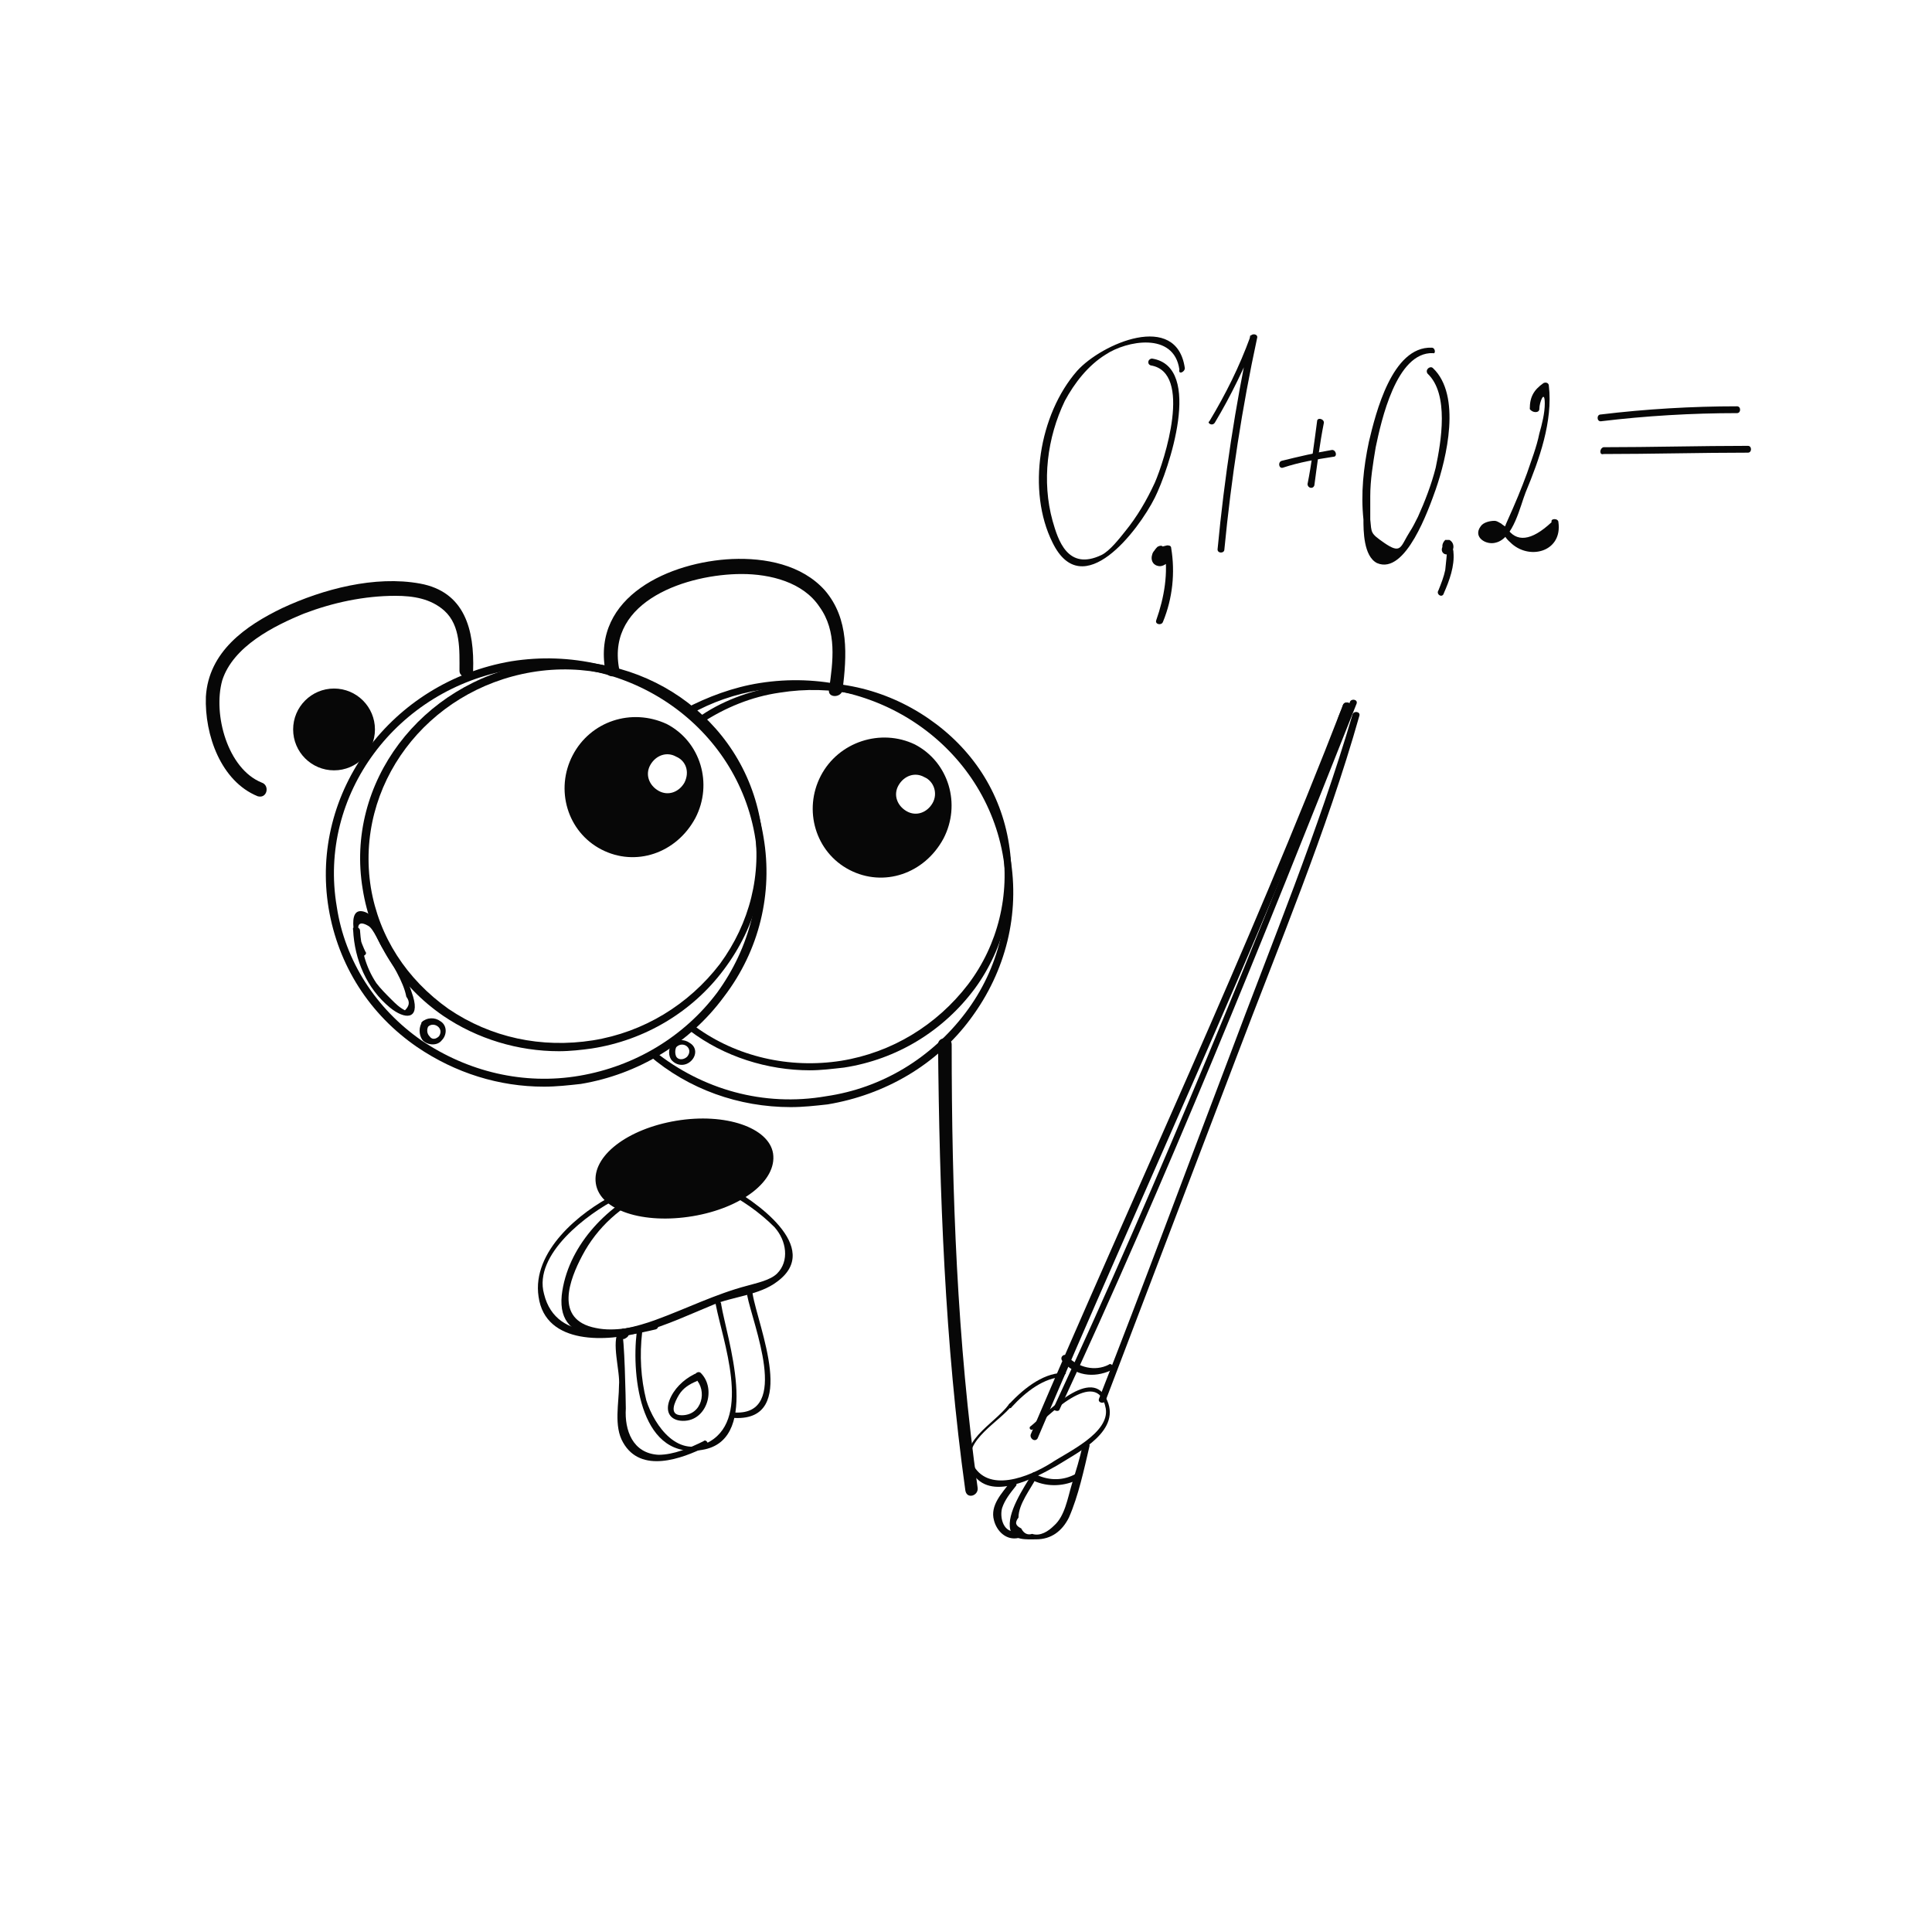 <?xml version="1.0" encoding="utf-8"?>
<!-- Generator: Adobe Illustrator 24.0.1, SVG Export Plug-In . SVG Version: 6.00 Build 0)  -->
<svg version="1.1" id="Layer_1" xmlns="http://www.w3.org/2000/svg" xmlns:xlink="http://www.w3.org/1999/xlink" x="0px" y="0px"
	 viewBox="0 0 141.7 141.7" style="enable-background:new 0 0 141.7 141.7;" xml:space="preserve">
<style type="text/css">
	.st0{fill:#070707;}
</style>
<g id="Layer_1_1_">
</g>
<g id="Layer_1_2_">
</g>
<g id="Layer_1_3_">
</g>
<g id="Layer_1_4_">
</g>
<g id="Layer_1_5_">
</g>
<g id="Layer_3">
</g>
<g id="Layer_3_1_">
</g>
<g id="Layer_1_6_">
</g>
<g id="Layer_1_7_">
</g>
<g id="Layer_1_8_">
</g>
<g id="Layer_1_9_">
</g>
<g id="Layer_1_10_">
</g>
<g id="Layer_1_11_">
</g>
<g id="Layer_1_12_">
</g>
<g id="Layer_1_13_">
</g>
<g id="Layer_1_14_">
</g>
<g id="Layer_1_15_">
</g>
<g id="Layer_1_16_">
</g>
<g id="Layer_1_17_">
</g>
<g id="Layer_1_18_">
</g>
<g id="Layer_1_19_">
</g>
<g id="Layer_1_20_">
</g>
<g>
	<g>
		<path class="st0" d="M44.8,88.2c0.2,0,0.3-0.1,0.5-0.2c0-0.1-0.1-0.2-0.2-0.4c-2.6,1.3-6.1,4.2-5.6,7.5c0.5,3.6,5.1,3.3,7.6,2.6
			c1.8-0.5,3.5-1.3,5.2-2c1.4-0.6,3.4-0.7,4.7-1.7c3.4-2.5-1.7-6-3.8-7.1c-0.2-0.1-0.4,0.3-0.2,0.4c1.4,0.7,2.7,1.6,3.8,2.7
			c0.9,1,1.1,2.5,0.2,3.4c-0.5,0.5-1.5,0.7-2.2,0.9c-2.3,0.6-4.5,1.7-6.7,2.5c-2.7,1-7.3,1.8-8.2-1.9c-0.8-2.9,3.2-5.9,5.4-7
			c0.2-0.1,0.1-0.4-0.2-0.4c-0.2,0-0.3,0.1-0.5,0.2C44.4,88,44.6,88.3,44.8,88.2L44.8,88.2z"/>
	</g>
</g>
<g>
	<path class="st0" d="M56.7,84.6c-0.3-1.9-3.5-3-7.1-2.4s-6.2,2.6-5.9,4.6s3.5,3,7.1,2.4S57,86.6,56.7,84.6z"/>
</g>
<g>
	<g>
		<path class="st0" d="M52.5,95.7c0.5,2.6,2.6,8.2-0.4,10c-2.3,1.4-4.1-1.1-4.7-3c-0.4-1.6-0.5-3.3-0.3-5c0-0.3-0.4-0.3-0.4,0
			c-0.4,3.3,0.3,9.6,5,8.6c4.1-0.9,1.6-8.2,1.2-10.6C52.9,95.3,52.4,95.4,52.5,95.7L52.5,95.7z"/>
	</g>
</g>
<g>
	<g>
		<path class="st0" d="M53.9,104c4.7,0.2,1.7-6.7,1.3-9.1c0-0.3-0.4-0.2-0.4,0.1c0.4,2.1,3.2,8.8-0.9,8.6
			C53.7,103.6,53.7,104,53.9,104L53.9,104z"/>
	</g>
</g>
<g>
	<path class="st0" d="M39.9,79.7c-3.3,0-6.5-1-9.3-2.9c-3.5-2.4-5.8-6-6.5-10.2c-1.4-8.5,4.6-16.6,13.4-18.1l0,0
		c8.8-1.4,17.1,4.3,18.5,12.9c0.7,4.1-0.3,8.3-2.9,11.7c-2.5,3.4-6.3,5.7-10.5,6.4C41.7,79.6,40.8,79.7,39.9,79.7z M37.6,48.8l0,0.3
		c-8.5,1.4-14.3,9.2-12.9,17.4c0.6,4,2.9,7.5,6.2,9.8c3.4,2.3,7.5,3.3,11.6,2.6c4.1-0.7,7.7-2.9,10.1-6.1c2.4-3.3,3.4-7.3,2.8-11.3
		c-1.3-8.2-9.3-13.8-17.8-12.4L37.6,48.8z"/>
</g>
<g>
	<path class="st0" d="M42,55.4c-1.3,2.5-0.4,5.6,2.1,6.9c2.5,1.3,5.5,0.3,6.9-2.3c1.3-2.5,0.4-5.6-2.1-6.9
		C46.3,51.9,43.3,52.9,42,55.4z M50.2,57.4c-0.4,0.7-1.2,1-1.9,0.6c-0.7-0.4-1-1.2-0.6-1.9c0.4-0.7,1.2-1,1.9-0.6
		C50.3,55.8,50.6,56.6,50.2,57.4z"/>
</g>
<g>
	<path class="st0" d="M41,77.1c-3,0-6-0.9-8.5-2.6c-3.2-2.2-5.3-5.5-5.9-9.3c-1.3-7.8,4.3-15.1,12.3-16.5l0,0
		c8.1-1.3,15.6,3.9,16.9,11.7c0.6,3.8-0.3,7.5-2.7,10.7c-2.3,3.1-5.8,5.2-9.7,5.8C42.7,77,41.8,77.1,41,77.1z M39,49.3
		c-7.7,1.3-13,8.3-11.8,15.8c0.6,3.6,2.6,6.7,5.7,8.9c3.1,2.1,6.8,2.9,10.6,2.3c3.7-0.6,7-2.6,9.3-5.6c2.2-3,3.1-6.6,2.5-10.2
		C54,53.1,46.7,48,39,49.3L39,49.3z"/>
</g>
<g>
	<g>
		<g>
			<path class="st0" d="M25.9,68.2c0.1,2.2,1,4.3,2.7,5.7c1.1,0.9,2.2,0.9,1.7-0.8c-0.4-1.3-1-2.5-1.7-3.6c-0.4-0.7-1-2.3-1.8-2.6
				c-1.6-0.6-0.6,2.6-0.4,3.1c0.1,0.3,0.6,0,0.4-0.2c-0.2-0.4-1.2-2.7,0.2-1.9c0.4,0.2,0.8,1.3,1.1,1.7c0.6,1,1.5,2.4,1.7,3.5
				c0.3,0.4,0.2,0.7-0.1,1c-0.4-0.2-0.7-0.5-1-0.8c-0.4-0.4-0.8-0.8-1.1-1.2c-0.8-1.2-1.1-2.5-1.2-3.9
				C26.3,67.9,25.8,67.9,25.9,68.2L25.9,68.2z"/>
		</g>
	</g>
</g>
<g>
	<g>
		<g>
			<path class="st0" d="M31.4,75.3c0.4-0.4,1.2,0.1,0.8,0.7c-0.2,0.2-0.5,0.3-0.7,0C31.3,75.8,31.3,75.5,31.4,75.3
				c0.2-0.2-0.2-0.6-0.4-0.4c-0.3,0.4-0.3,1,0,1.4c0.4,0.4,1.1,0.4,1.4,0c0.4-0.4,0.4-1.1-0.1-1.4c-0.4-0.3-1-0.3-1.4,0.1
				C30.9,75.2,31.2,75.5,31.4,75.3L31.4,75.3z"/>
		</g>
	</g>
</g>
<g>
	<g>
		<path class="st0" d="M74.1,62.9c-1.4-8.5-9.6-14.2-18.4-12.8c-1.9,0.3-3.8,1-5.5,1.9c0.1,0.1,0.2,0.2,0.3,0.3c0,0,0.1,0,0.1,0.1
			c1.6-0.9,3.3-1.5,5.2-1.8c8.5-1.4,16.5,4.2,17.8,12.4c0.6,4-0.3,8-2.8,11.3c-2.5,3.3-6.1,5.5-10.2,6.1c-4.6,0.8-9.1-0.5-12.6-3.3
			c-0.2,0.1-0.3,0.2-0.4,0.3c2.9,2.5,6.6,3.8,10.4,3.8c0.9,0,1.8-0.1,2.7-0.2c4.2-0.7,8-2.9,10.5-6.3C73.8,71.2,74.8,67,74.1,62.9z"
			/>
	</g>
</g>
<g>
	<g>
		<path class="st0" d="M60.2,56.9c-1.3,2.5-0.4,5.6,2.1,6.9c2.5,1.3,5.5,0.3,6.9-2.3c1.3-2.5,0.4-5.6-2.1-6.9
			C64.6,53.4,61.5,54.4,60.2,56.9z M68.4,58.9c-0.4,0.7-1.2,1-1.9,0.6c-0.7-0.4-1-1.2-0.6-1.9c0.4-0.7,1.2-1,1.9-0.6
			C68.5,57.3,68.8,58.2,68.4,58.9z"/>
	</g>
</g>
<g>
	<g>
		<path class="st0" d="M74,61.9c-0.6-3.8-2.7-7-5.9-9.2c-3.2-2.2-7.1-3.1-11-2.4c-2.2,0.4-4.2,1.1-6,2.4c0.1,0.1,0.2,0.2,0.4,0.3
			c0,0,0,0,0,0c1.7-1.1,3.6-1.9,5.7-2.2c3.8-0.6,7.5,0.2,10.6,2.3c3.1,2.1,5.1,5.3,5.7,8.9c0.6,3.6-0.3,7.3-2.5,10.2
			c-2.3,3-5.6,5-9.3,5.6c-3.8,0.6-7.7-0.3-10.7-2.5c-0.2,0.1-0.3,0.2-0.4,0.3c2.5,1.9,5.7,2.9,8.8,2.9c0.8,0,1.6-0.1,2.5-0.2
			c3.9-0.6,7.3-2.7,9.6-5.8C73.7,69.5,74.6,65.6,74,61.9z"/>
	</g>
</g>
<g>
	<g>
		<g>
			<path class="st0" d="M49.6,76.8c0.5-0.5,1.3,0.1,0.8,0.7c-0.2,0.2-0.6,0.3-0.8,0C49.5,77.3,49.5,77,49.6,76.8
				c0.2-0.2-0.1-0.5-0.3-0.3c-0.3,0.4-0.3,1,0,1.3c0.4,0.4,1,0.4,1.4,0c0.4-0.4,0.4-1-0.1-1.3c-0.4-0.3-1-0.3-1.3,0.1
				C49.2,76.7,49.4,76.9,49.6,76.8L49.6,76.8z"/>
		</g>
	</g>
</g>
<g>
	<g>
		<g>
			<path class="st0" d="M47.5,87.1c-3.1,1.4-5.9,4.4-6.3,7.9c-0.4,4,4.4,3.1,6.9,2.5c0.3-0.1,0.2-0.6-0.1-0.5
				c-1.3,0.3-2.9,0.7-4.3,0.4c-3.1-0.6-1.9-3.6-1-5.3c1.1-2.1,2.9-3.7,5-4.6C48.1,87.4,47.9,87,47.5,87.1L47.5,87.1z"/>
		</g>
	</g>
</g>
<g>
	<g>
		<g>
			<path class="st0" d="M45.8,98.2C45.8,98.2,45.9,98.2,45.8,98.2c0.2-0.1,0.3-0.2,0.3-0.3c0-0.2,0-0.3-0.3-0.4
				c-0.1-0.1-0.2,0-0.4,0.1c-0.6,0.8,0.1,3,0,4c0,1.3-0.4,3,0.3,4.2c1.3,2.3,4.3,1.2,6.1,0.3c0.3-0.1,0-0.6-0.2-0.4
				c-1,0.5-2.2,1-3.3,1c-1.9-0.1-2.5-1.8-2.4-3.4c0-0.4-0.1-5.6-0.3-5.5C45.4,97.8,45.5,98.3,45.8,98.2L45.8,98.2z"/>
		</g>
	</g>
</g>
<g>
	<g>
		<g>
			<path class="st0" d="M71.7,109.1c-1.5-10.7-1.9-21.6-1.9-32.5c0-0.6-1-0.6-1,0c0.1,10.9,0.5,21.9,2,32.7
				C70.9,110,71.8,109.7,71.7,109.1L71.7,109.1z"/>
		</g>
	</g>
</g>
<g>
	<g>
		<g>
			<path class="st0" d="M45.4,49c-0.9-5,5.1-6.9,9-6.9c2.1,0,4.5,0.6,5.7,2.4c1.3,1.8,1,4,0.7,6.1c-0.1,0.6,0.9,0.6,1,0
				c0.3-2.5,0.5-5.2-1.3-7.3c-1.7-1.9-4.4-2.4-6.8-2.3c-4.5,0.2-10.3,2.7-9.3,8.2C44.6,49.9,45.6,49.6,45.4,49L45.4,49z"/>
		</g>
	</g>
</g>
<g>
	<g>
		<g>
			<path class="st0" d="M19.2,57.4c-2.5-1-3.6-5-2.9-7.5c0.8-2.5,3.8-4,6-4.9c2.1-0.8,4.4-1.3,6.7-1.3c1.3,0,2.6,0.2,3.6,1.1
				c1.2,1.1,1.1,2.9,1.1,4.4c0,0.6,1,0.6,1,0c0.1-3-0.6-5.8-3.9-6.4c-3.3-0.6-7.1,0.4-10.1,1.8c-2.7,1.3-5.4,3.2-5.6,6.5
				c-0.1,2.8,1.1,6.2,3.8,7.3C19.6,58.6,19.8,57.6,19.2,57.4L19.2,57.4z"/>
		</g>
	</g>
</g>
<g>
	<circle class="st0" cx="24.5" cy="53.5" r="3"/>
</g>
<g>
	<g>
		<path class="st0" d="M74,103c-1.1,1.5-4,2.8-2.7,5c1.3,2.2,4.6,0.4,6.2-0.5c1.6-1,4.9-2.6,3.6-5c-1.2-2.3-4.6,1.4-5.5,2.1
			c-0.2,0.1,0,0.4,0.2,0.2c0.9-0.8,4.7-4.7,5.3-1.5c0.3,1.8-2.8,3.2-4,4c-1.6,1-4.7,2.3-5.8,0c-0.7-1.6,2.1-3.1,2.9-4.2
			C74.4,103,74.1,102.8,74,103L74,103z"/>
	</g>
</g>
<g>
	<g>
		<path class="st0" d="M78,101c0-0.1,0.1-0.2,0.2-0.3c-1.5-0.1-3,1-4.2,2.3c-0.1,0.2,0.1,0.4,0.2,0.2C75.2,102.1,76.6,101,78,101z"
			/>
	</g>
</g>
<g>
	<g>
		<g>
			<path class="st0" d="M99.2,52.4c-2.5,8.5-5.9,16.7-9,25c-3.2,8.4-6.3,16.8-9.6,25.2c-0.1,0.3,0.4,0.4,0.5,0.1
				c3.2-8.4,6.4-16.8,9.6-25.2c3.1-8.2,6.6-16.5,9-25C99.8,52.2,99.3,52.1,99.2,52.4L99.2,52.4z"/>
		</g>
	</g>
</g>
<g>
	<g>
		<g>
			<path class="st0" d="M76.1,105.5C83.7,87.6,92,70,99,51.8c0.1-0.3-0.4-0.4-0.5-0.1c-7,18.1-15.3,35.7-22.9,53.5
				C75.5,105.5,75.9,105.8,76.1,105.5L76.1,105.5z"/>
		</g>
	</g>
</g>
<g>
	<g>
		<g>
			<path class="st0" d="M75.7,108.1c-0.6,1-1.9,2.9-1.6,4.1c0.2,0.8,1.2,0.7,1.9,0.7c1.1,0,1.9-0.6,2.4-1.6c0.7-1.6,1.1-3.5,1.5-5.2
				c0.1-0.3-0.4-0.4-0.5-0.1c-0.2,1-0.5,1.9-0.8,2.9c-0.3,1-0.5,2.3-1.3,3c-0.4,0.4-1,0.8-1.6,0.6c-0.3,0.1-0.6,0-0.8-0.4
				c-0.4-0.2-0.5-0.4-0.2-0.8c0-1,0.9-2.1,1.3-2.9C76.3,108.1,75.8,107.8,75.7,108.1L75.7,108.1z"/>
		</g>
	</g>
</g>
<g>
	<g>
		<g>
			<path class="st0" d="M50.9,100.8c-0.8,0.4-1.5,1.1-1.8,1.9c-0.3,0.8,0,1.4,0.8,1.5c1.9,0.2,2.7-2.3,1.5-3.5
				c-0.2-0.2-0.6,0.1-0.4,0.4c0.9,0.9,0.5,2.7-1,2.7c-1,0-0.5-1-0.2-1.5s0.8-0.8,1.3-1C51.4,101.1,51.2,100.6,50.9,100.8L50.9,100.8
				z"/>
		</g>
	</g>
</g>
<g>
	<g>
		<g>
			<path class="st0" d="M74.1,108.7c-0.6,0.8-1.5,1.7-1.2,2.8c0.2,0.8,0.9,1.5,1.8,1.3c0.3-0.1,0.2-0.6-0.1-0.5
				c-1,0.2-1.3-1-1.1-1.7c0.2-0.6,0.6-1.1,1-1.6C74.7,108.8,74.3,108.5,74.1,108.7L74.1,108.7z"/>
		</g>
	</g>
</g>
<g>
	<g>
		<g>
			<path class="st0" d="M98.5,51.7c-0.1,0.4-0.3,0.7-0.4,1.1c-0.1,0.3,0.4,0.4,0.5,0.1c0.1-0.4,0.3-0.7,0.4-1.1
				C99.1,51.5,98.7,51.4,98.5,51.7L98.5,51.7z"/>
		</g>
	</g>
</g>
<g>
	<g>
		<g>
			<path class="st0" d="M77.7,103.4c7.9-17,14.9-34.4,21.8-51.8c0.1-0.3-0.4-0.4-0.5-0.1c-6.8,17.4-13.8,34.7-21.7,51.7
				C77.1,103.4,77.6,103.6,77.7,103.4L77.7,103.4z"/>
		</g>
	</g>
</g>
<g>
	<g>
		<g>
			<path class="st0" d="M75.8,108.6c1.1,0.5,2.3,0.4,3.3-0.1c0.3-0.2,0-0.6-0.2-0.4c-0.9,0.5-1.9,0.5-2.8,0.1
				C75.7,108,75.5,108.5,75.8,108.6L75.8,108.6z"/>
		</g>
	</g>
</g>
<g>
	<g>
		<g>
			<path class="st0" d="M77.9,99.8c0.9,1.1,2.3,1.3,3.6,0.7c0.3-0.2,0-0.6-0.2-0.4c-1,0.5-2.2,0.2-3-0.6
				C78.1,99.2,77.7,99.5,77.9,99.8L77.9,99.8z"/>
		</g>
	</g>
</g>
<g>
	<g>
		<g>
			<path class="st0" d="M117.4,30.9c3.3-0.4,6.7-0.6,10-0.6c0.3,0,0.3-0.5,0-0.5c-3.3,0-6.7,0.2-10,0.6
				C117.1,30.4,117.1,30.9,117.4,30.9L117.4,30.9z"/>
		</g>
	</g>
</g>
<g>
	<g>
		<g>
			<path class="st0" d="M117.6,33.3c3.5,0,7.1-0.1,10.6-0.1c0.3,0,0.3-0.5,0-0.5c-3.5,0-7.1,0.1-10.6,0.1
				C117.3,32.9,117.3,33.4,117.6,33.3L117.6,33.3z"/>
		</g>
	</g>
</g>
<g>
	<g>
		<g>
			<path class="st0" d="M86.9,27c-0.6-4.2-6.1-1.8-7.9,0.2c-2.8,3.2-3.7,8.8-1.8,12.6c2.2,4.5,6.3-0.9,7.5-3.3c1-2,3.6-9.6-0.2-10.2
				c-0.3,0-0.4,0.4-0.1,0.5c3.1,0.5,1,7,0.3,8.6c-0.6,1.3-1.3,2.5-2.2,3.6c-0.4,0.5-1.1,1.4-1.7,1.7c-2.5,1.2-3.2-1.1-3.6-2.5
				c-0.8-2.9-0.4-6.1,0.9-8.8c0.7-1.3,1.7-2.6,3-3.4c1.5-1,5-1.7,5.4,1.1C86.4,27.5,86.9,27.3,86.9,27L86.9,27z"/>
		</g>
	</g>
</g>
<g>
	<g>
		<g>
			<path class="st0" d="M89.1,31c1.2-2,2.2-4.1,3.1-6.3c-0.2,0-0.3-0.1-0.5-0.1c-1.1,5.2-1.9,10.4-2.4,15.7c0,0.3,0.5,0.3,0.5,0
				c0.5-5.2,1.3-10.4,2.4-15.5c0.1-0.3-0.4-0.4-0.5-0.1c-0.8,2.2-1.8,4.2-3,6.2C88.5,31,88.9,31.3,89.1,31L89.1,31z"/>
		</g>
	</g>
</g>
<g>
	<g>
		<g>
			<path class="st0" d="M85.1,41.1c0-0.2,0.1-0.4,0.2-0.6c-0.1,0-0.2,0-0.4,0c0.3,0.1,0.6,0.1,0.8,0c-0.1,0-0.2-0.1-0.3-0.2
				c0.3,1.7,0,3.5-0.6,5.2c-0.1,0.3,0.4,0.4,0.5,0.1c0.7-1.7,0.9-3.6,0.6-5.4c0-0.2-0.2-0.2-0.3-0.2c-0.4,0.1-1,0.2-1.1,0.7
				c-0.1,0.3,0,0.7,0.4,0.8c0.3,0.1,0.6-0.1,0.8-0.3c0.2-0.4,0-0.9-0.4-1.1c-0.1-0.1-0.2-0.1-0.4,0c-0.3,0.3-0.4,0.5-0.3,1
				C84.6,41.4,85.1,41.4,85.1,41.1L85.1,41.1z"/>
		</g>
	</g>
</g>
<g>
	<g>
		<g>
			<path class="st0" d="M96.6,30.9c-0.2,1.5-0.4,3.1-0.7,4.6c0,0.3,0.4,0.4,0.5,0.1c0.2-1.5,0.4-3.1,0.7-4.6
				C97.1,30.7,96.6,30.6,96.6,30.9L96.6,30.9z"/>
		</g>
	</g>
</g>
<g>
	<g>
		<g>
			<path class="st0" d="M94.1,34.3c1.2-0.4,2.4-0.6,3.7-0.8c0.3,0,0.2-0.5-0.1-0.5c-1.2,0.2-2.5,0.5-3.7,0.8
				C93.7,33.9,93.8,34.4,94.1,34.3L94.1,34.3z"/>
		</g>
	</g>
</g>
<g>
	<g>
		<g>
			<path class="st0" d="M105,25.5c-2.9-0.1-4.1,4.8-4.6,6.9c-0.4,1.9-0.6,3.8-0.4,5.7c0,0.8,0,2.7,1,3.2c2.1,0.9,3.8-4,4.3-5.4
				c0.8-2.3,1.9-6.9-0.2-8.9c-0.2-0.2-0.6,0.1-0.4,0.4c1.6,1.5,1,5,0.6,6.9c-0.3,1.2-0.8,2.5-1.3,3.6c-0.2,0.4-0.4,0.8-0.6,1.1
				c-0.7,1.1-0.6,1.7-1.9,0.8c-1-0.7-0.9-0.7-1-1.7c0-0.6,0-1.1,0-1.7c0-1.2,0.2-2.4,0.4-3.6c0.4-1.9,1.5-7,4.2-6.9
				C105.3,26,105.3,25.5,105,25.5L105,25.5z"/>
		</g>
	</g>
</g>
<g>
	<g>
		<g>
			<path class="st0" d="M106.4,40.2c0,0,0-0.1,0-0.1c-0.1,0-0.2,0-0.3,0c0.1,0.1-0.1,1.6-0.1,1.7c-0.1,0.5-0.3,1-0.5,1.5
				c-0.2,0.3,0.3,0.6,0.4,0.2c0.4-0.9,0.8-2,0.7-3c0-0.4-0.4-0.9-0.8-0.4c-0.2,0.4,0.2,0.7,0.5,0.5c0.4-0.2,0.4-0.8,0-1
				c-0.1,0-0.2,0-0.3,0c-0.3,0.3-0.3,0.7,0.1,0.9C106.5,40.8,106.7,40.4,106.4,40.2L106.4,40.2z"/>
		</g>
	</g>
</g>
<g>
	<g>
		<g>
			<path class="st0" d="M112.9,30c0-0.5,0.4-1.5,0.4-0.4c0,0.7-0.2,1.5-0.4,2.2c-0.2,1-0.6,2-0.9,2.9c-0.4,1.1-0.9,2.3-1.4,3.4
				c-0.4,0.9-0.5,1.1,0.3,1.8c1.4,1.2,3.7,0.5,3.4-1.6c0-0.3-0.6-0.3-0.5,0c-1.5,1.4-2.6,1.5-3.3,0.4c-0.1-0.1-0.3-0.2-0.4-0.3
				c-0.2-0.1-0.3-0.2-0.5-0.2c-0.3,0-0.8,0.1-1,0.4c-0.6,0.8,0.4,1.4,1.1,1.2c1.3-0.3,1.8-2.7,2.2-3.7c1-2.4,2-5.2,1.7-7.8
				c0-0.2-0.2-0.3-0.4-0.2c-0.7,0.5-1,1-1,1.9C112.4,30.3,112.9,30.3,112.9,30L112.9,30z"/>
		</g>
	</g>
</g>
</svg>
